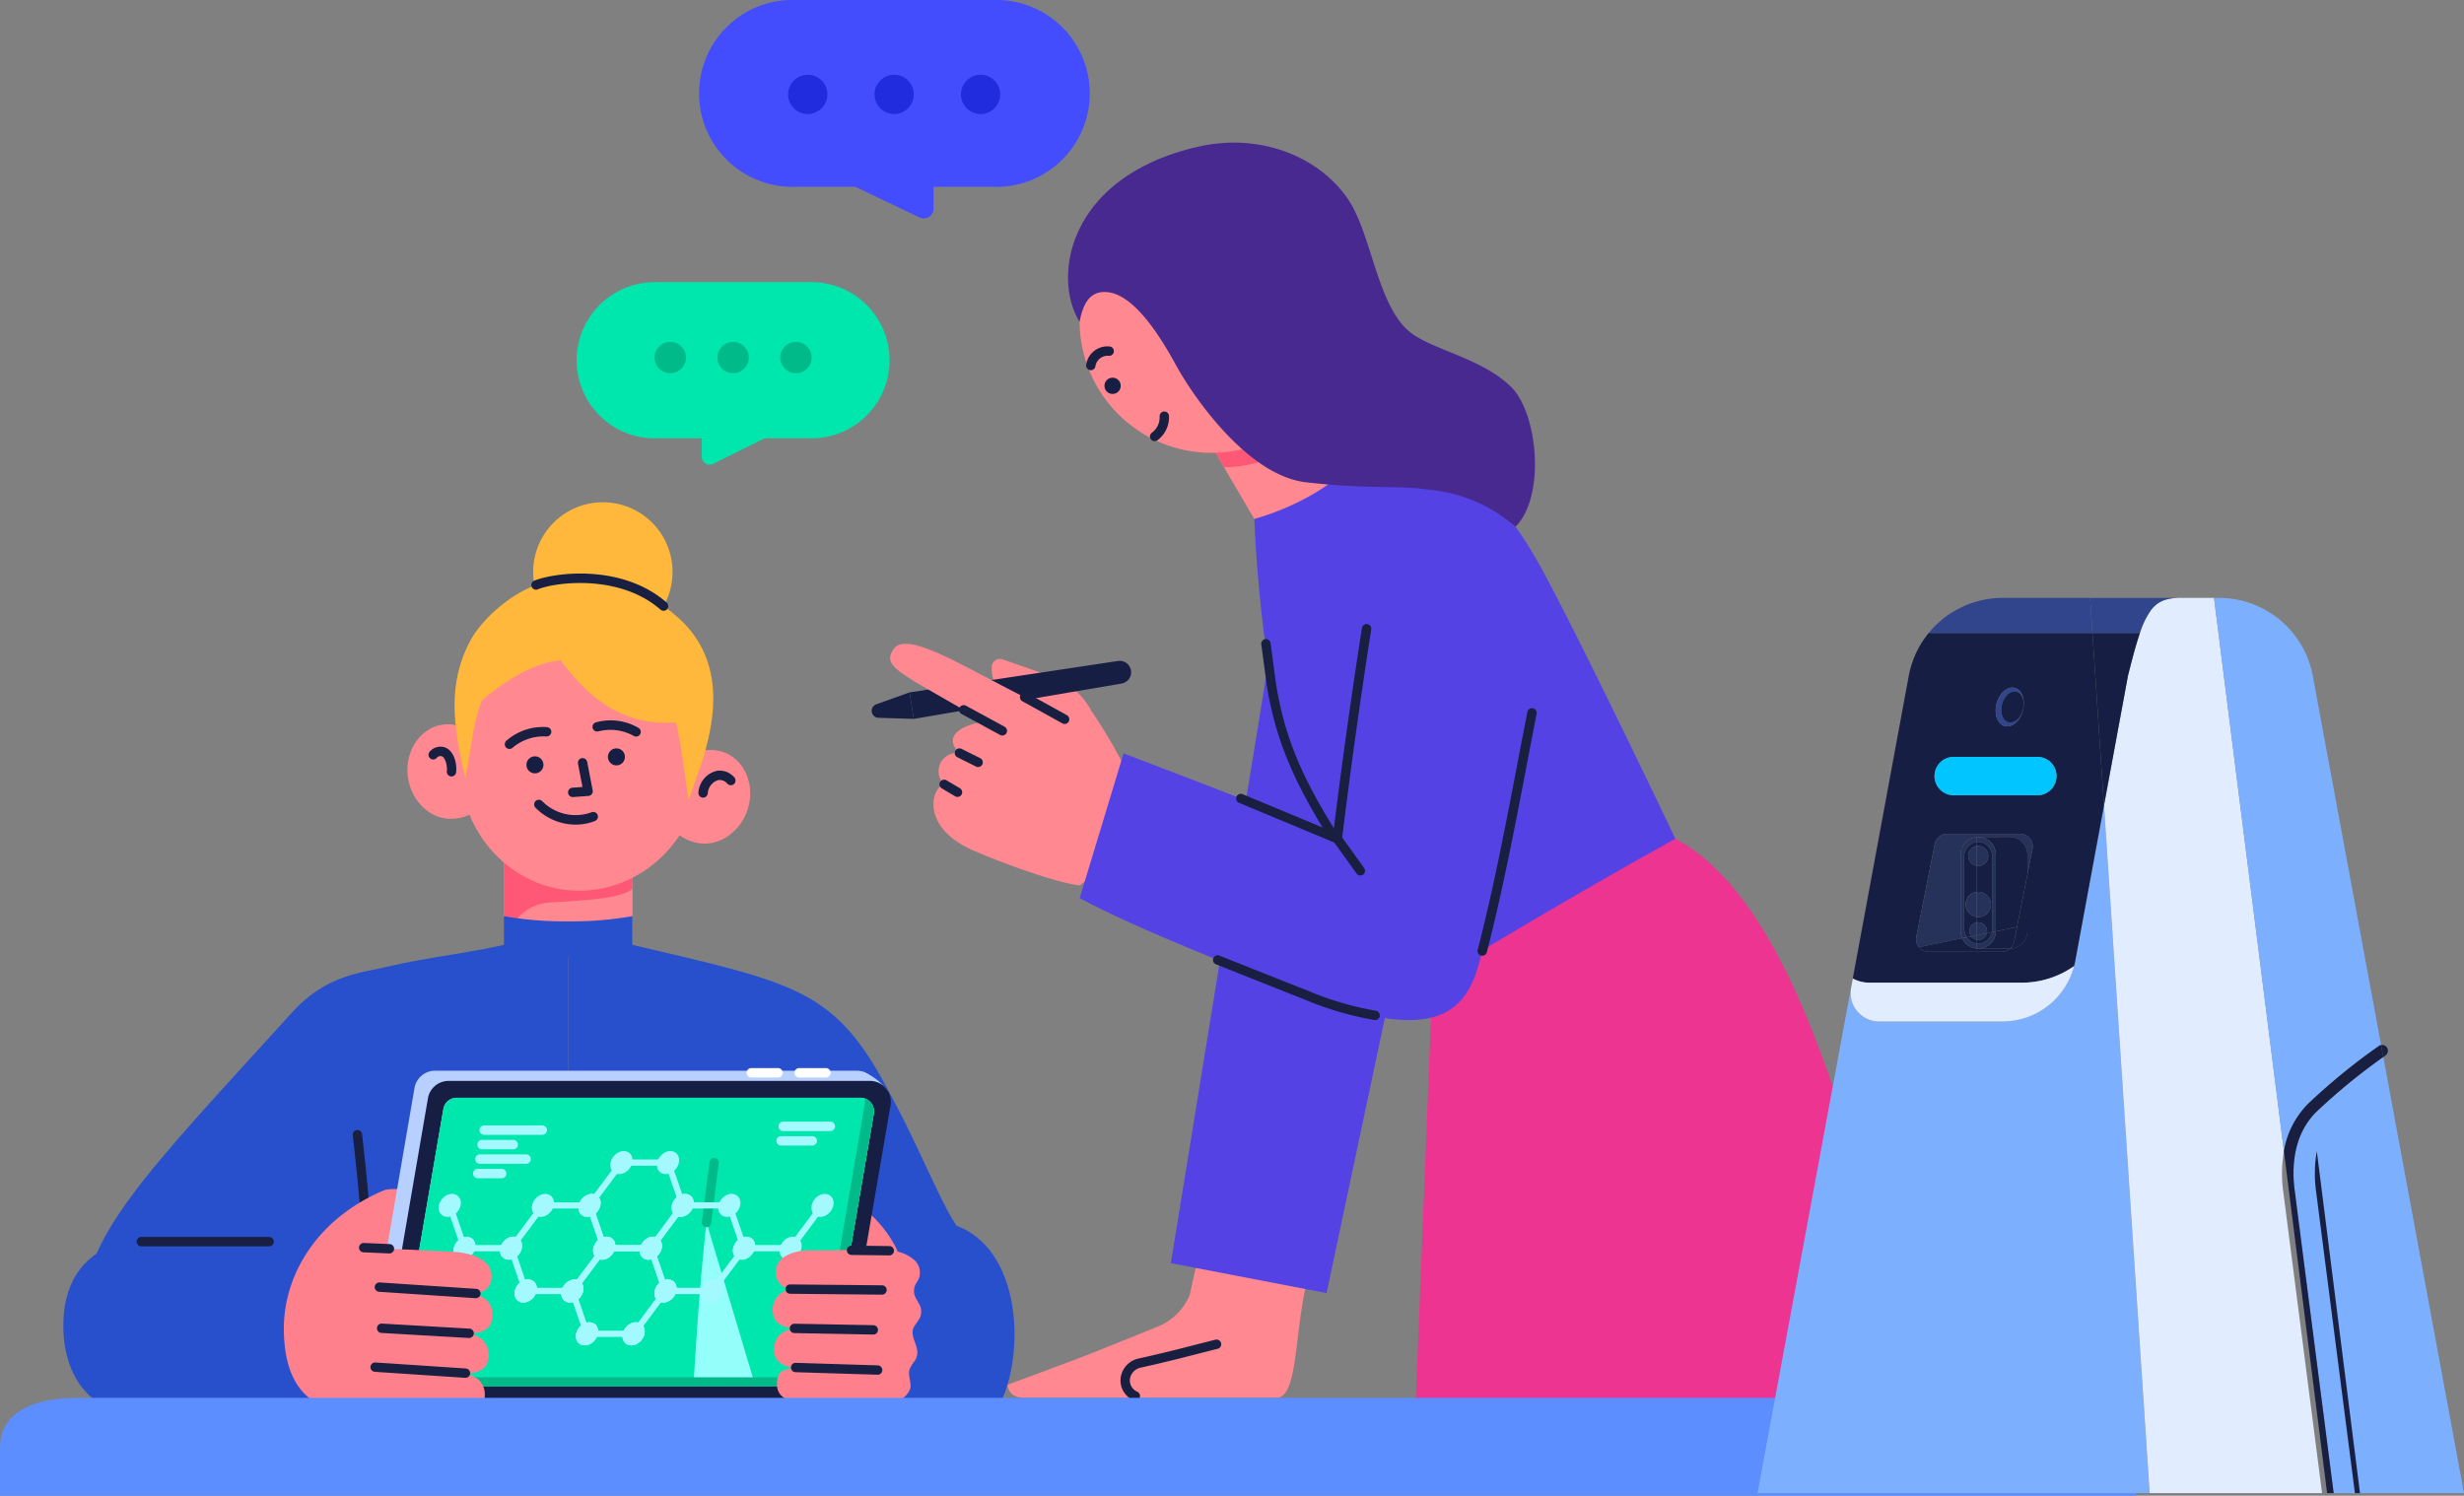 <svg xmlns="http://www.w3.org/2000/svg" width="313.645" height="190.408" viewBox="0 0 313.645 190.408">
    <rect x="0" y="0" width="313.645" height="190.408" fill="#808080" stroke="none"/>
    <defs>
        <style>
            .cls-1{fill:#ff8891}.cls-2{fill:#ff5776}.cls-3{fill:#2950cc}.cls-4{fill:#181f41}.cls-5{fill:#ffb83b}.cls-6{fill:#161f43}.cls-7{fill:#ff808d}.cls-8{fill:#b8d0ff}.cls-9{fill:#fff}.cls-11{fill:#00e7ae}.cls-12{fill:#00ba89}.cls-13{fill:#a4f9ff}.cls-15{fill:#5442e5}.cls-19{fill:#222cdf}.cls-21{fill:#7dafff}.cls-22{fill:#e1ecff}.cls-23{fill:#31458c}.cls-25{fill:#27325b}
        </style>
    </defs>
    <g id="img" transform="translate(-9345.128 1419.522)">
        <g id="그룹_4671" transform="translate(9409.266 -1311.03)">
            <g id="그룹_4670">
                <path id="패스_252801" d="M9519.352-1162.194s2.358 1.5 8.188 1.5 8.187-1.5 8.187-1.5v-11.839h-16.374z" class="cls-1" transform="translate(-9519.352 1174.033)"/>
                <path id="패스_252802" d="M9535.726-1174.033v4.631c-1.646 1.654-9.865 1.564-11.341 1.865-4.2.856-5.033 5.344-5.033 5.344v-11.839z" class="cls-2" transform="translate(-9519.352 1174.033)"/>
                <path id="패스_252803" d="M9527.539-1152.891a45.126 45.126 0 0 0 8.187-.665v3.7s-2.356 1.5-8.187 1.5-8.187-1.5-8.187-1.5v-3.7a45.121 45.121 0 0 0 8.187.665z" class="cls-3" transform="translate(-9519.352 1161.693)"/>
            </g>
        </g>
        <path id="패스_252804" d="M9539.956-1144.172c3.344-.4 3.91-.934 6.782-1.025 22.689 5.378 27.216 5.655 34.6 20.073 3.3 6.059 5.926 12.872 8.054 16.023 9.737 3.628 8.616 21.072 3.664 25.16-5.793 4.781-21.245 2.4-21.245 2.4l-11.622-34.209h-20.232z" class="cls-3" transform="translate(-122.502 -154.374)"/>
        <path id="패스_252805" d="M9446.137-1144.172c-3.344-.4-3.91-.934-6.783-1.025-5.427 1.37-10.851 1.837-16.065 3.074-3.622.859-7.942 1.067-12.27 5.83-18.991 20.9-26.745 28.529-26.745 39.126 0 7.866 20.423 0 20.423 0l21.208-18.582h20.232z" class="cls-3" transform="translate(-28.683 -154.374)"/>
        <path id="패스_252806" d="M9472.446-1083.543c1.271 11.176 2.23 29.175 3.393 39.157h46.867c1.161-9.982 2.121-27.982 3.393-39.157" class="cls-3" transform="translate(-81.818 -191.529)"/>
        <path id="패스_252807" d="M9602.376-1064.39h-.052a.6.6 0 0 1-.543-.645l1.664-19.461a.593.593 0 0 1 .644-.543.6.6 0 0 1 .544.644l-1.664 19.461a.6.6 0 0 1-.593.544z" class="cls-4" transform="translate(-159.758 -190.625)"/>
        <path id="패스_252808" d="M9473.21-1064.272a.6.6 0 0 1-.594-.546c-.1-1.241-.181-2.443-.27-3.835-.219-3.462-.491-7.769-1.4-15.726a.6.6 0 0 1 .524-.66.6.6 0 0 1 .661.525c.908 7.987 1.182 12.311 1.4 15.786.087 1.386.163 2.583.268 3.81a.6.6 0 0 1-.545.644z" class="cls-4" transform="translate(-80.914 -190.624)"/>
        <g id="그룹_4675" transform="translate(9396.99 -1355.583)">
            <g id="그룹_4672" transform="translate(16.006)">
                <circle id="타원_509864" cx="8.871" cy="8.871" r="8.871" class="cls-5"/>
            </g>
            <path id="패스_252809" d="M9569.746-1199.819a5.7 5.7 0 0 0 4.921 4.913c2.822.341 5.328-1.819 6.107-4.468 1.176-3.987-1.522-8.143-5.89-7.306a6.548 6.548 0 0 0-5.138 6.861z" class="cls-1" transform="translate(-9537.42 1238.325)"/>
            <path id="패스_252810" d="M9499.392-1206.871a5.7 5.7 0 0 1-5.779 3.868c-2.835-.213-4.874-2.817-5.127-5.567-.38-4.139 3.072-7.694 7.2-6.026a6.548 6.548 0 0 1 3.706 7.725z" class="cls-1" transform="translate(-9488.457 1243.284)"/>
            <ellipse id="타원_509865" cx="16.381" cy="15.43" class="cls-1" rx="16.381" ry="15.43" transform="rotate(-84.413 28.95 21.125)"/>
            <g id="그룹_4674" transform="translate(12.391 27.794)">
                <path id="패스_252811" d="M9520.232-1211.337a.6.6 0 0 0 .411-.164 6.1 6.1 0 0 1 4.312-1.425.605.605 0 0 0 .608-.584.6.6 0 0 0-.585-.608 7.054 7.054 0 0 0-5.154 1.752.6.6 0 0 0-.022.843.591.591 0 0 0 .43.186z" class="cls-4" transform="translate(-9519.638 1214.949)"/>
                <path id="패스_252812" d="M9553.3-1214.172a.594.594 0 0 0 .5-.277.6.6 0 0 0-.186-.823 7.065 7.065 0 0 0-5.4-.72.6.6 0 0 0-.455.709.6.6 0 0 0 .71.455 6.1 6.1 0 0 1 4.506.563.591.591 0 0 0 .325.093z" class="cls-4" transform="translate(-9536.579 1216.208)"/>
                <g id="그룹_4673" transform="translate(2.755 3.535)">
                    <circle id="타원_509866" cx="1.085" cy="1.085" r="1.085" class="cls-6" transform="translate(10.371)"/>
                    <path id="패스_252813" d="M9534.313-1187.687a6.805 6.805 0 0 0 2.475-.463.6.6 0 0 0 .339-.772.6.6 0 0 0-.771-.339 5.956 5.956 0 0 1-6.293-1.421.6.6 0 0 0-.844 0 .6.6 0 0 0 0 .843 7.2 7.2 0 0 0 5.094 2.152z" class="cls-4" transform="translate(-9528.061 1197.397)"/>
                    <path id="패스_252814" d="M9540.492-1199.234h.045l1.957-.142a.594.594 0 0 0 .43-.233.586.586 0 0 0 .113-.476l-.7-3.628a.6.6 0 0 0-.7-.472.6.6 0 0 0-.471.7l.576 2.968-1.289.093a.6.6 0 0 0-.551.638.6.6 0 0 0 .59.552z" class="cls-4" transform="translate(-9534.602 1205.434)"/>
                    <circle id="타원_509867" cx="1.085" cy="1.085" r="1.085" class="cls-6" transform="translate(0 1.014)"/>
                </g>
            </g>
            <path id="패스_252815" d="M9582.268-1196.741h-.059a.6.6 0 0 1-.536-.651 3.053 3.053 0 0 1 2.356-2.77 2.485 2.485 0 0 1 2.23.861.6.6 0 0 1-.079.839.6.6 0 0 1-.84-.08 1.285 1.285 0 0 0-1.14-.44 1.89 1.89 0 0 0-1.341 1.707.6.6 0 0 1-.591.534z" class="cls-4" transform="translate(-9544.63 1234.348)"/>
            <path id="패스_252816" d="M9498.133-1204.073h-.059a.6.6 0 0 1-.533-.651c.078-.821-.219-1.732-.627-1.911a.609.609 0 0 0-.672.212.593.593 0 0 1-.84.035.593.593 0 0 1-.035-.842 1.775 1.775 0 0 1 2.027-.5c1.029.453 1.449 1.912 1.332 3.119a.6.6 0 0 1-.593.538z" class="cls-4" transform="translate(-9492.524 1238.976)"/>
            <path id="패스_252817" d="M9532.081-1256.391c-4.826-4.327-8.419-4.029-10.423-3.213-5.654-4.76-13.866 2.015-16.019 5.956-3.039 5.561-2.269 10.995-.7 17.633.828-4.233.832-6.355 2.06-9.867 2.605-2.236 6.472-4.88 10.163-5.14l-.048.069c2.946 3.969 7.323 8.427 14.627 7.837.835 3.864.905 5.22 1.6 9.879 0 0 1.77-4.806 2.154-6.326.805-3.153 2.929-11.137-3.414-16.828z" class="cls-5" transform="translate(-9497.561 1271.138)"/>
            <path id="패스_252818" d="M9544.983-1258.572a.591.591 0 0 1-.391-.147c-5.276-4.592-13.417-3.482-15.628-2.582a.6.6 0 0 1-.777-.327.6.6 0 0 1 .328-.777c2.485-1.011 11.1-2.228 16.859 2.788a.6.6 0 0 1 .059.841.6.6 0 0 1-.45.204z" class="cls-4" transform="translate(-9512.374 1272.387)"/>
        </g>
        <g id="그룹_4676" transform="translate(9353.188 -1262.051)">
            <path id="패스_252819" d="M9384.974-1028.127s26.688.129 29.127.129c6.511 0 8.283-4.093 8.283-11s-3.407-9.968-8.54-10.086c-4.817-.111-27.03-.19-27.03-.19-2.959.2-8.238 2.461-8.567 9.914s3.912 11.222 6.727 11.233z" class="cls-3" transform="translate(-9378.228 1049.871)"/>
            <path id="패스_252820" d="M9418.585-1049.583h-16.254a.6.6 0 0 1-.6-.6.6.6 0 0 1 .6-.6h16.254a.6.6 0 0 1 .6.6.6.6 0 0 1-.6.6z" class="cls-4" transform="translate(-9392.394 1050.775)"/>
        </g>
        <g id="그룹_4688" transform="translate(9381.253 -1283.544)">
            <path id="패스_252821" d="M9460.285-1038.72a20.3 20.3 0 0 1-3.525.877c-2.629-.3-7.742-1.3-7.9-10.2-.127-6.957 4.088-14.3 12.824-17.967 5.514-1.171 7.822 5.576 4.7 8.227 6.946 2.883-6.099 19.063-6.099 19.063z" class="cls-7" transform="translate(-9448.853 1081.529)"/>
            <path id="패스_252822" d="M9625.6-1057.05c-.792-2.019-4.161-7.126-9-7.46-3.445-.237-4.242 9.562-4.242 9.562s12.242 1.49 13.242-2.102z" class="cls-7" transform="translate(-9547.386 1080.548)"/>
            <g id="그룹_4681" transform="translate(10.41)">
                <path id="패스_252823" d="M9531.352-1062.757h-53.637a2.663 2.663 0 0 1-2.625-3.114l6.188-35.969a2.664 2.664 0 0 1 2.625-2.211h53.637a2.662 2.662 0 0 1 2.623 3.114l-6.186 35.969a2.664 2.664 0 0 1-2.625 2.211z" class="cls-8" transform="translate(-9475.051 1104.375)"/>
                <path id="패스_252824" d="M9601.1-1103.672h-3.4a.6.6 0 0 1-.6-.6.6.6 0 0 1 .6-.6h3.4a.6.6 0 0 1 .6.6.6.6 0 0 1-.6.6z" class="cls-9" transform="translate(-9548.602 1104.864)"/>
                <path id="패스_252825" d="M9616.441-1103.672h-3.4a.6.6 0 0 1-.6-.6.6.6 0 0 1 .6-.6h3.4a.6.6 0 0 1 .6.6.6.6 0 0 1-.6.6z" class="cls-9" transform="translate(-9557.847 1104.864)"/>
                <path id="패스_252826" d="M9629.708-1103.54a2.379 2.379 0 0 1 1.538-.169 7.7 7.7 0 0 1 3.021 2.4l-3.129.886-2.189-2.864" class="cls-8" transform="translate(-9567.795 1104.21)"/>
                <path id="패스_252827" d="M9535.661-1059.485h-53.639a2.663 2.663 0 0 1-2.624-3.114l6.187-35.969a2.664 2.664 0 0 1 2.625-2.211h53.637a2.662 2.662 0 0 1 2.624 3.114l-6.186 35.969a2.664 2.664 0 0 1-2.624 2.211z" class="cls-6" transform="translate(-9477.647 1102.403)"/>
                <path id="패스_252828" fill="#94fffa" d="M9538.623-1058.6h-51.381a1.732 1.732 0 0 1-1.706-2.024l5.719-33.312a1.73 1.73 0 0 1 1.705-1.437h51.382a1.731 1.731 0 0 1 1.706 2.024l-5.719 33.312a1.731 1.731 0 0 1-1.706 1.437z" transform="translate(-9481.354 1099.144)"/>
                <g id="그룹_4677" transform="translate(4.156 3.772)">
                    <path id="패스_252829" d="M9544.342-1095.372h-51.382a1.73 1.73 0 0 0-1.705 1.437l-5.719 33.312a1.732 1.732 0 0 0 1.706 2.024h35.843c.346-5.773.84-13.616 1.668-20.9l6.247 20.9h7.623a1.731 1.731 0 0 0 1.706-1.437l5.719-33.312a1.731 1.731 0 0 0-1.706-2.024z" class="cls-11" transform="translate(-9485.511 1095.372)"/>
                </g>
                <path id="패스_252830" d="M9583.363-1067.289a.614.614 0 0 1-.076 0 .6.6 0 0 1-.516-.666l.968-7.624a.6.6 0 0 1 .665-.517.6.6 0 0 1 .518.667l-.968 7.625a.6.6 0 0 1-.591.515z" class="cls-12" transform="translate(-9539.964 1087.534)"/>
                <path id="패스_252831" d="M9519.539-1085.311h-7.4a.6.6 0 0 1-.6-.6.6.6 0 0 1 .6-.6h7.4a.6.6 0 0 1 .6.6.6.6 0 0 1-.6.6z" class="cls-13" transform="translate(-9497.044 1093.799)"/>
                <path id="패스_252832" d="M9515.429-1080.671h-3.971a.6.6 0 0 1-.6-.6.6.6 0 0 1 .6-.6h3.971a.6.6 0 0 1 .6.6.6.6 0 0 1-.6.6z" class="cls-13" transform="translate(-9496.632 1091.003)"/>
                <path id="패스_252833" d="M9516.655-1076.03h-5.884a.6.6 0 0 1-.6-.6.6.6 0 0 1 .6-.6h5.884a.6.6 0 0 1 .6.6.6.6 0 0 1-.6.6z" class="cls-13" transform="translate(-9496.218 1088.206)"/>
                <path id="패스_252834" d="M9513.131-1071.39h-3.046a.6.6 0 0 1-.6-.6.6.6 0 0 1 .6-.6h3.046a.6.6 0 0 1 .6.6.6.6 0 0 1-.6.6z" class="cls-13" transform="translate(-9495.805 1085.41)"/>
                <path id="패스_252835" d="M9613.927-1086.51h-6a.6.6 0 0 1-.6-.6.6.6 0 0 1 .6-.6h6a.6.6 0 0 1 .6.6.6.6 0 0 1-.6.6z" class="cls-13" transform="translate(-9554.769 1094.522)"/>
                <path id="패스_252836" d="M9611.214-1081.87h-3.971a.6.6 0 0 1-.6-.6.6.6 0 0 1 .6-.6h3.971a.6.6 0 0 1 .6.6.6.6 0 0 1-.6.6z" class="cls-13" transform="translate(-9554.355 1091.725)"/>
                <g id="그룹_4680" transform="translate(6.521 9.986)">
                    <g id="그룹_4678" transform="translate(1.603 1.641)">
                        <path id="패스_252837" d="M9512.044-1047.386h-5.932a.4.4 0 0 1-.4-.4.4.4 0 0 1 .4-.4h5.932a.4.4 0 0 1 .4.4.4.4 0 0 1-.4.4z" class="cls-13" transform="translate(-9501.653 1059.079)"/>
                        <path id="패스_252838" d="M9503.275-1055.65a.4.4 0 0 1-.377-.268l-1.87-5.449a.4.4 0 0 1 .247-.5.4.4 0 0 1 .507.247l1.869 5.449a.4.4 0 0 1-.246.505.4.4 0 0 1-.13.016z" class="cls-13" transform="translate(-9498.816 1067.343)"/>
                        <path id="패스_252839" d="M9495.894-1041.937a.394.394 0 0 1-.237-.079.4.4 0 0 1-.081-.556l4.061-5.449a.4.4 0 0 1 .556-.081.4.4 0 0 1 .082.556l-4.062 5.449a.4.4 0 0 1-.319.16z" class="cls-13" transform="translate(-9495.496 1059.079)"/>
                        <path id="패스_252840" d="M9528.842-1050.2h-5.932a.4.4 0 0 1-.377-.268l-1.869-5.449a.392.392 0 0 1 .059-.366l4.059-5.449a.4.4 0 0 1 .32-.16h5.93a.394.394 0 0 1 .375.268l1.871 5.449a.4.4 0 0 1-.057.366l-4.061 5.449a.4.4 0 0 1-.318.16zm-5.648-.795h5.449l3.816-5.121-1.711-4.982h-5.448l-3.816 5.12z" class="cls-13" transform="translate(-9510.65 1067.342)"/>
                        <path id="패스_252841" d="M9553.986-1063.913h-5.93a.4.4 0 0 1-.377-.268l-1.871-5.449a.4.4 0 0 1 .057-.366l4.063-5.449a.4.4 0 0 1 .318-.16h5.932a.4.4 0 0 1 .377.269l1.869 5.449a.4.4 0 0 1-.057.366l-4.062 5.449a.393.393 0 0 1-.319.159zm-5.648-.795h5.449l3.816-5.121-1.711-4.982h-5.447l-3.816 5.121z" class="cls-13" transform="translate(-9525.802 1075.606)"/>
                        <path id="패스_252842" d="M9548.476-1036.489h-5.933a.4.4 0 0 1-.377-.268l-1.87-5.449a.4.4 0 0 1 .058-.367l4.062-5.449a.4.4 0 0 1 .319-.16h5.932a.4.4 0 0 1 .375.268l1.87 5.449a.4.4 0 0 1-.057.367l-4.062 5.449a.4.4 0 0 1-.317.16zm-5.648-.795h5.448l3.816-5.121-1.71-4.982h-5.448l-3.817 5.12z" class="cls-13" transform="translate(-9522.48 1059.079)"/>
                        <path id="패스_252843" d="M9573.622-1050.2h-5.932a.4.4 0 0 1-.377-.268l-1.871-5.449a.4.4 0 0 1 .058-.367l4.062-5.449a.4.4 0 0 1 .319-.16h5.931a.4.4 0 0 1 .377.268l1.869 5.449a.4.4 0 0 1-.057.366l-4.062 5.449a.4.4 0 0 1-.317.161zm-5.648-.795h5.448l3.816-5.121-1.711-4.982h-5.447l-3.816 5.12z" class="cls-13" transform="translate(-9537.635 1067.342)"/>
                        <path id="패스_252844" d="M9601.6-1047.386h-5.932a.4.4 0 0 1-.4-.4.4.4 0 0 1 .4-.4h5.932a.4.4 0 0 1 .4.4.4.4 0 0 1-.4.4z" class="cls-13" transform="translate(-9555.626 1059.079)"/>
                        <path id="패스_252845" d="M9610.6-1055.649a.4.4 0 0 1-.237-.079.4.4 0 0 1-.08-.556l4.061-5.448a.4.4 0 0 1 .557-.081.4.4 0 0 1 .082.556l-4.062 5.449a.4.4 0 0 1-.321.159z" class="cls-13" transform="translate(-9564.621 1067.342)"/>
                        <path id="패스_252846" d="M9612.47-1041.938a.4.4 0 0 1-.376-.268l-1.87-5.449a.4.4 0 0 1 .247-.505.4.4 0 0 1 .5.247l1.871 5.449a.4.4 0 0 1-.248.505.391.391 0 0 1-.124.021z" class="cls-13" transform="translate(-9564.621 1059.079)"/>
                    </g>
                    <g id="그룹_4679">
                        <ellipse id="타원_509868" cx="1.587" cy="1.28" class="cls-13" rx="1.587" ry="1.28" transform="rotate(-49.998 16.322 2.31)"/>
                        <ellipse id="타원_509869" cx="1.587" cy="1.28" class="cls-13" rx="1.587" ry="1.28" transform="rotate(-49.998 20.135 9.389)"/>
                        <ellipse id="타원_509870" cx="1.587" cy="1.28" class="cls-13" rx="1.587" ry="1.28" transform="rotate(-49.998 9.545 1.59)"/>
                        <ellipse id="타원_509871" cx="1.587" cy="1.28" class="cls-13" rx="1.587" ry="1.28" transform="rotate(-49.998 19.288 -4.05)"/>
                        <ellipse id="타원_509872" cx="1.587" cy="1.28" class="cls-13" rx="1.587" ry="1.28" transform="rotate(-49.998 26.066 -3.332)"/>
                        <ellipse id="타원_509873" cx="1.587" cy="1.28" class="cls-13" rx="1.587" ry="1.28" transform="rotate(-49.998 34.117 -35.851)"/>
                        <ellipse id="타원_509874" cx="1.587" cy="1.28" class="cls-13" rx="1.587" ry="1.28" transform="rotate(-49.998 37.082 -42.213)"/>
                        <ellipse id="타원_509875" cx="1.587" cy="1.28" class="cls-13" rx="1.587" ry="1.28" transform="rotate(-49.998 43.86 -41.493)"/>
                        <ellipse id="타원_509876" cx="1.587" cy="1.28" class="cls-13" rx="1.587" ry="1.28" transform="rotate(-49.998 37.929 -28.773)"/>
                        <ellipse id="타원_509877" cx="1.587" cy="1.28" class="cls-13" rx="1.587" ry="1.28" transform="rotate(-49.998 15.476 -11.13)"/>
                        <ellipse id="타원_509878" cx="1.587" cy="1.28" class="cls-13" rx="1.587" ry="1.28" transform="rotate(-49.998 18.442 -17.49)"/>
                        <ellipse id="타원_509879" cx="1.587" cy="1.28" class="cls-13" rx="1.587" ry="1.28" transform="rotate(-49.998 25.22 -16.77)"/>
                        <ellipse id="타원_509880" cx="1.587" cy="1.28" class="cls-13" rx="1.587" ry="1.28" transform="rotate(-49.998 19.288 -4.05)"/>
                        <ellipse id="타원_509881" cx="1.587" cy="1.28" class="cls-13" rx="1.587" ry="1.28" transform="rotate(-49.998 26.066 -3.332)"/>
                        <ellipse id="타원_509882" cx="1.587" cy="1.28" class="cls-13" rx="1.587" ry="1.28" transform="rotate(-49.998 29.032 -9.692)"/>
                        <ellipse id="타원_509883" cx="1.587" cy="1.28" class="cls-13" rx="1.587" ry="1.28" transform="rotate(-49.998 14.63 -24.57)"/>
                        <ellipse id="타원_509884" cx="1.587" cy="1.28" class="cls-13" rx="1.587" ry="1.28" transform="rotate(-49.998 17.595 -30.929)"/>
                        <ellipse id="타원_509885" cx="1.587" cy="1.28" class="cls-13" rx="1.587" ry="1.28" transform="rotate(-49.998 24.374 -30.21)"/>
                        <ellipse id="타원_509886" cx="1.587" cy="1.28" class="cls-13" rx="1.587" ry="1.28" transform="rotate(-49.998 18.442 -17.49)"/>
                        <ellipse id="타원_509887" cx="1.587" cy="1.28" class="cls-13" rx="1.587" ry="1.28" transform="rotate(-49.998 25.22 -16.77)"/>
                        <ellipse id="타원_509888" cx="1.587" cy="1.28" class="cls-13" rx="1.587" ry="1.28" transform="rotate(-49.998 28.186 -23.13)"/>
                        <ellipse id="타원_509889" cx="1.587" cy="1.28" class="cls-13" rx="1.587" ry="1.28" transform="rotate(-49.998 35.81 -8.973)"/>
                        <ellipse id="타원_509890" cx="1.587" cy="1.28" class="cls-13" rx="1.587" ry="1.28" transform="rotate(-49.998 38.776 -15.334)"/>
                        <ellipse id="타원_509891" cx="1.587" cy="1.28" class="cls-13" rx="1.587" ry="1.28" transform="rotate(-49.998 26.066 -3.332)"/>
                        <ellipse id="타원_509892" cx="1.587" cy="1.28" class="cls-13" rx="1.587" ry="1.28" transform="rotate(-49.998 29.032 -9.692)"/>
                        <ellipse id="타원_509893" cx="1.587" cy="1.28" class="cls-13" rx="1.587" ry="1.28" transform="rotate(-49.998 35.81 -8.973)"/>
                        <ellipse id="타원_509894" cx="1.587" cy="1.28" class="cls-13" rx="1.587" ry="1.28" transform="rotate(-49.998 25.22 -16.77)"/>
                        <ellipse id="타원_509895" cx="1.587" cy="1.28" class="cls-13" rx="1.587" ry="1.28" transform="rotate(-49.998 28.186 -23.13)"/>
                        <ellipse id="타원_509896" cx="1.587" cy="1.28" class="cls-13" rx="1.587" ry="1.28" transform="rotate(-49.998 34.963 -22.413)"/>
                        <ellipse id="타원_509897" cx="1.587" cy="1.28" class="cls-13" rx="1.587" ry="1.28" transform="rotate(-49.998 29.032 -9.692)"/>
                        <ellipse id="타원_509898" cx="1.587" cy="1.28" class="cls-13" rx="1.587" ry="1.28" transform="rotate(-49.998 35.81 -8.973)"/>
                        <ellipse id="타원_509899" cx="1.587" cy="1.28" class="cls-13" rx="1.587" ry="1.28" transform="rotate(-49.998 38.776 -15.334)"/>
                        <ellipse id="타원_509900" cx="1.587" cy="1.28" class="cls-13" rx="1.587" ry="1.28" transform="rotate(-49.998 34.963 -22.413)"/>
                        <ellipse id="타원_509901" cx="1.587" cy="1.28" class="cls-13" rx="1.587" ry="1.28" transform="rotate(-49.998 37.929 -28.773)"/>
                        <ellipse id="타원_509902" cx="1.587" cy="1.28" class="cls-13" rx="1.587" ry="1.28" transform="rotate(-49.998 38.776 -15.334)"/>
                        <ellipse id="타원_509903" cx="1.587" cy="1.28" class="cls-13" rx="1.587" ry="1.28" transform="rotate(-49.998 24.374 -30.21)"/>
                        <ellipse id="타원_509904" cx="1.587" cy="1.28" class="cls-13" rx="1.587" ry="1.28" transform="rotate(-49.998 27.34 -36.57)"/>
                        <ellipse id="타원_509905" cx="1.587" cy="1.28" class="cls-13" rx="1.587" ry="1.28" transform="rotate(-49.998 34.117 -35.851)"/>
                        <ellipse id="타원_509906" cx="1.587" cy="1.28" class="cls-13" rx="1.587" ry="1.28" transform="rotate(-49.998 28.186 -23.13)"/>
                        <ellipse id="타원_509907" cx="1.587" cy="1.28" class="cls-13" rx="1.587" ry="1.28" transform="rotate(-49.998 34.963 -22.413)"/>
                        <ellipse id="타원_509908" cx="1.587" cy="1.28" class="cls-13" rx="1.587" ry="1.28" transform="rotate(-49.998 37.929 -28.773)"/>
                        <ellipse id="타원_509909" cx="1.587" cy="1.28" class="cls-13" rx="1.587" ry="1.28" transform="rotate(-49.998 33.27 -49.291)"/>
                    </g>
                </g>
                <path id="패스_252847" d="M9544.951-1095.171a1.7 1.7 0 0 1 .038.756l-5.719 33.312a1.729 1.729 0 0 1-1.705 1.437h-51.38a1.728 1.728 0 0 1-.516-.08 1.732 1.732 0 0 0 1.668 1.268h51.382a1.73 1.73 0 0 0 1.705-1.437l5.719-33.312a1.729 1.729 0 0 0-1.192-1.944z" class="cls-12" transform="translate(-9481.451 1099.023)"/>
            </g>
            <g id="그룹_4683" transform="translate(62.252 22.589)">
                <g id="그룹_4682">
                    <path id="패스_252848" d="M9606.042-1029.6c.055-1.779.854-1.784 2.4-2.035-1.9-.115-2.721-.949-2.762-2.175-.061-1.775 1.043-2.578 2.593-2.829-1.9-.116-2.721-.95-2.762-2.176a2.572 2.572 0 0 1 2.372-2.789 2.12 2.12 0 0 1-1.981-2.079c-.078-2.286 2.511-2.949 4.766-2.9s6.479-.163 9.652.061a4.756 4.756 0 0 1 3.29 1.262 2.146 2.146 0 0 1 .414 2.442l-.258.42a1.867 1.867 0 0 0-.061 1.882l.471.845a1.871 1.871 0 0 1-.115 1.968l-.492.716c-.711 1.032.2 2.091.313 3.148a1.865 1.865 0 0 1-.3 1.319 5.254 5.254 0 0 0-.628.988c-.333.868.231 1.675.057 2.526a2.525 2.525 0 0 1-1.446 1.506 6.38 6.38 0 0 1-3.391.745 88.745 88.745 0 0 1-9.233-.455c-2.1-.19-2.941-1.102-2.899-2.39z" class="cls-7" transform="translate(-9605.514 1047.183)"/>
                    <path id="패스_252849" d="M9634.6-1046.766h-.009l-4.8-.059a.6.6 0 0 1-.59-.6.6.6 0 0 1 .6-.589h.007l4.807.059a.6.6 0 0 1 .588.6.6.6 0 0 1-.603.589z" class="cls-4" transform="translate(-9619.784 1048.017)"/>
                    <path id="패스_252850" d="M9621.854-1034.274h-.006l-11.691-.113a.6.6 0 0 1-.59-.6.583.583 0 0 1 .6-.59l11.692.112a.6.6 0 0 1 .59.6.6.6 0 0 1-.595.591z" class="cls-4" transform="translate(-9607.957 1040.521)"/>
                    <path id="패스_252851" d="M9621.563-1021.609h-.012l-10.048-.187a.6.6 0 0 1-.584-.607.606.606 0 0 1 .607-.585l10.047.188a.6.6 0 0 1 .585.607.6.6 0 0 1-.595.584z" class="cls-4" transform="translate(-9608.771 1032.934)"/>
                    <path id="패스_252852" d="M9622.351-1008.945h-.019l-10.445-.322a.6.6 0 0 1-.576-.614.593.593 0 0 1 .612-.577l10.445.322a.6.6 0 0 1 .577.614.6.6 0 0 1-.594.577z" class="cls-4" transform="translate(-9609.008 1025.384)"/>
                </g>
            </g>
            <g id="그룹_4687" transform="translate(6.099 22.254)">
                <g id="그룹_4686">
                    <g id="그룹_4685">
                        <g id="그룹_4684">
                            <path id="패스_252853" d="M9467.286-1009.46s10.127.58 12.442.724 4.174.993 3.952 3.322c-.122 1.313-1.1 2.089-3.273 1.977-10.148-.521-15.312-.224-16.205-4.381" class="cls-7" transform="translate(-9464.202 1025.117)"/>
                            <path id="패스_252854" d="M9471.984-1022.285s10.127.581 12.444.724 4.171.993 3.95 3.322c-.123 1.313-1.1 2.112-3.273 1.977s-13.905-.815-13.905-.815" class="cls-7" transform="translate(-9468.419 1032.846)"/>
                            <path id="패스_252855" d="M9473.441-1035.183l12.2.753c2.316.144 4.172.993 3.953 3.322-.125 1.312-1.1 2.112-3.274 1.977s-13.906-.815-13.906-.815" class="cls-7" transform="translate(-9469.149 1040.618)"/>
                            <path id="패스_252856" d="M9474.32-1047.362s9.246.4 11.561.542 4.932 1.039 4.711 3.369c-.123 1.312-1.1 2.112-3.273 1.977s-13.08-.936-13.08-.936" class="cls-7" transform="translate(-9470.25 1047.958)"/>
                            <path id="패스_252857" d="M9476.816-1047.526h-.027l-3.278-.143a.6.6 0 0 1-.57-.622.6.6 0 0 1 .622-.569l3.278.143a.6.6 0 0 1 .57.621.6.6 0 0 1-.595.57z" class="cls-4" transform="translate(-9469.467 1048.861)"/>
                        </g>
                    </g>
                    <path id="패스_252858" d="M9490.857-1034.21h-.04l-12.284-.817a.6.6 0 0 1-.557-.634.6.6 0 0 1 .635-.555l12.285.817a.6.6 0 0 1 .556.634.6.6 0 0 1-.595.555z" class="cls-4" transform="translate(-9472.502 1041.243)"/>
                    <path id="패스_252859" d="M9490.432-1021.2h-.034l-11.14-.643a.6.6 0 0 1-.561-.629.593.593 0 0 1 .629-.561l11.14.642a.6.6 0 0 1 .561.63.6.6 0 0 1-.595.561z" class="cls-4" transform="translate(-9472.937 1033.298)"/>
                    <path id="패스_252860" d="M9488.719-1008.623h-.041l-11.5-.765a.6.6 0 0 1-.555-.634.6.6 0 0 1 .635-.555l11.5.765a.6.6 0 0 1 .556.634.6.6 0 0 1-.595.555z" class="cls-4" transform="translate(-9471.689 1025.792)"/>
                </g>
            </g>
        </g>
        <path id="패스_252862" d="M9684.164-1218.314l-1.522-1.739-4.81-2.794s-.957-.116-1.833 1.437q-.015.023-.026.047a2.593 2.593 0 0 0 .807 3.365l2.706 1.922 7 1.9" class="cls-1" transform="translate(-204.28 -107.579)"/>
        <g id="그룹_4699" transform="translate(9456.088 -1401.365)">
            <path id="패스_252863" d="M9707.3-1037.983c-3.124.774-5.321 1.409-9.775 2.4a2.326 2.326 0 0 0-1.847 1.974 2.288 2.288 0 0 0-.013.234v.038a2.256 2.256 0 0 0 2.279 2.181h16.9c3.287 0 1.969-10.113 4.97-18.323l-14.186-2.724-1.755 7.959a7.4 7.4 0 0 1-4.031 4c-3.654 1.493-5.93 2.4-8.168 3.295-2.769 1.107-10.987 4.121-10.987 4.121s0 1.671 2.187 1.671h15.069" class="cls-1" transform="translate(-9663.397 1190.952)"/>
            <path id="패스_252864" d="M9718.765-1010.133a.6.6 0 0 0 .542-.347.6.6 0 0 0-.292-.791 1.574 1.574 0 0 1-.941-1.609 1.741 1.741 0 0 1 1.385-1.459c3.1-.689 5.135-1.212 7.1-1.718.871-.224 1.738-.447 2.69-.683a.6.6 0 0 0 .436-.722.6.6 0 0 0-.722-.435c-.957.237-1.826.461-2.7.686-1.955.5-3.978 1.024-7.061 1.708a2.9 2.9 0 0 0-2.31 2.494 2.759 2.759 0 0 0 1.626 2.819.59.59 0 0 0 .247.057z" class="cls-4" transform="translate(-9685.207 1170.286)"/>
            <path id="패스_252865" d="M9733.014-1162.241l19.819 3.814 16.015-75.579-23.01-7.261z" class="cls-15" transform="translate(-9694.933 1304.886)"/>
            <path id="패스_252866" d="M9809.943-1233.124l3.394-19.344s-11.154-23.433-16.607-33.609c-7.581-14.144-11.976-12.785-23.069-15.244l-8.783 2.716-5.134 5.437a178.636 178.636 0 0 0 2.2 21.28c1.864 10.962 6.334 17.586 20.48 37.469l14.372 7.9z" class="cls-15" transform="translate(-9711.041 1341.076)"/>
            <path id="패스_252867" d="M9783.764-1198.271a.594.594 0 0 0 .345-.11.6.6 0 0 0 .14-.831c-14.329-20.141-18.542-26.429-20.379-37.224l-.72-5.372a.6.6 0 0 0-.67-.512.6.6 0 0 0-.512.67l.724 5.393c1.877 11.04 6.441 17.854 20.585 37.736a.6.6 0 0 0 .487.25z" class="cls-4" transform="translate(-9712.378 1305.523)"/>
            <path id="패스_252868" fill="#ec3490" d="M9844.191-1178.38c12.672 6.79 21.353 29.38 29.891 68.885-27.42 5.432-63.14 7.808-63.14 7.808l2.337-58.645s14.538-8.952 30.912-18.048z" transform="translate(-9741.895 1266.988)"/>
            <g id="그룹_4694" transform="translate(26.458 5.87)">
                <g id="그룹_4691">
                    <g id="그룹_4689" transform="translate(16.3 23.738)">
                        <path id="패스_252869" d="M9750.727-1308.557a33.1 33.1 0 0 0 7.49-3.169 33.112 33.112 0 0 0 6.427-4.984l-5.945-10.147-13.916 8.153z" class="cls-1" transform="translate(-9744.782 1326.857)"/>
                    </g>
                    <path id="패스_252870" d="M9755.146-1317.434a16.727 16.727 0 0 0 5.777-5.627l-2.225-3.8-13.916 8.153 2.094 3.573a16.731 16.731 0 0 0 8.27-2.299z" class="cls-2" transform="translate(-9728.482 1350.595)"/>
                    <g id="그룹_4690">
                        <circle id="타원_509910" cx="16.812" cy="16.812" r="16.812" class="cls-1"/>
                    </g>
                </g>
                <g id="그룹_4693" transform="translate(.834 14.449)">
                    <circle id="타원_509911" cx="5.07" cy="5.07" r="5.07" class="cls-1" transform="translate(11.664)"/>
                    <path id="패스_252871" d="M9706.458-1333.033a.6.6 0 0 0 .595-.565 1.584 1.584 0 0 1 1.742-1.265.6.6 0 0 0 .6-.6.6.6 0 0 0-.6-.6 2.73 2.73 0 0 0-2.932 2.4.6.6 0 0 0 .564.626z" class="cls-4" transform="translate(-9705.862 1341.689)"/>
                    <g id="그룹_4692" transform="translate(2.335 9.603)">
                        <circle id="타원_509912" cx="1.036" cy="1.036" r="1.036" class="cls-6"/>
                    </g>
                </g>
            </g>
            <path id="패스_252872" fill="#48298f" d="M9716.608-1400.841c8.133-1.861 15.66 1.428 19.209 6.837 2.881 4.395 3.65 13.282 7.673 16.664 2.785 2.342 9.116 3.324 12.943 7.03 3.464 3.356 4.444 14 .6 17.842a19.325 19.325 0 0 0-10.881-4.7c-4.521-.646-7.2 0-15.749-.952-7.422-.822-14.375-10.853-16.616-14.967-4.441-8.156-7.389-9.256-9.079-9.263-2.087-.009-2.787 1.871-3.168 3.79-3.584-5.825-1.346-18.525 15.068-22.281z" transform="translate(-9675.081 1401.365)"/>
            <path id="패스_252873" d="M9726.912-1311.456a.587.587 0 0 0 .389-.146 3.616 3.616 0 0 0 1.434-3.081.591.591 0 0 0-.641-.548.594.594 0 0 0-.547.641 2.438 2.438 0 0 1-1.025 2.089.6.6 0 0 0-.061.841.6.6 0 0 0 .451.204z" class="cls-4" transform="translate(-9690.896 1349.46)"/>
            <path id="패스_252874" d="M9688.189-1229.545c-2.072-3.222-3-3.536-11.28-6.379a1.042 1.042 0 0 0-1.307.864 5.308 5.308 0 0 0 1.222 3.688l.518.689a3.972 3.972 0 0 0 .982.929l5.92 3.928" class="cls-1" transform="translate(-9660.318 1301.688)"/>
            <g id="그룹_4695" transform="translate(0 65.971)">
                <path id="패스_252875" d="M9649.315-1231.333l.532 3.372 26.442-4.493a1.455 1.455 0 0 0 1.21-1.665 1.455 1.455 0 0 0-1.665-1.21z" class="cls-6" transform="translate(-9644.494 1235.347)"/>
                <path id="패스_252876" d="M9637.192-1222.758a.888.888 0 0 1 .61-.986l4.2-1.5.532 3.372-4.457-.135a.887.887 0 0 1-.885-.751z" class="cls-6" transform="translate(-9637.182 1229.26)"/>
            </g>
            <g id="그룹_4697" transform="translate(2.353 63.794)">
                <g id="그룹_4696">
                    <path id="패스_252877" d="M9653.5-1214.589c2.48 1.121 10.349 4.149 13.72 4.528 3.3-2.162 6.11-8.306 6.945-12.56a66.235 66.235 0 0 0-6.466-11.1c-1.625-.091-4.314 1.106-7.489-.3-7.9-3.959-15.024-8.541-16.671-6.13-1.605 2.349.942 3.008 11.53 9.27-1.624.138-5.759 1.369-3.154 3.976a2.335 2.335 0 0 0-1.949 3.984c-1.589.387-3.056 5.35 3.534 8.332z" class="cls-1" transform="translate(-9643.104 1240.825)"/>
                </g>
                <path id="패스_252878" d="M9670.664-1217.294a.6.6 0 0 0 .524-.311.6.6 0 0 0-.238-.808l-4.921-2.679a.6.6 0 0 0-.808.239.6.6 0 0 0 .238.809l4.921 2.678a.589.589 0 0 0 .284.072z" class="cls-4" transform="translate(-9656.388 1228.977)"/>
                <path id="패스_252879" d="M9666.765-1204.931a.6.6 0 0 0 .533-.33.6.6 0 0 0-.268-.8l-2.377-1.184a.6.6 0 0 0-.8.268.6.6 0 0 0 .268.8l2.376 1.184a.6.6 0 0 0 .268.062z" class="cls-4" transform="translate(-9655.57 1220.626)"/>
                <path id="패스_252880" d="M9661.182-1195.084a.6.6 0 0 0 .514-.293.6.6 0 0 0-.21-.816l-1.7-1.006a.6.6 0 0 0-.817.21.6.6 0 0 0 .21.816l1.7 1.006a.585.585 0 0 0 .303.083z" class="cls-4" transform="translate(-9652.613 1214.585)"/>
                <path id="패스_252881" d="M9690.353-1221.207a.6.6 0 0 0 .522-.307.6.6 0 0 0-.234-.81l-5.092-2.815a.6.6 0 0 0-.811.233.6.6 0 0 0 .234.81l5.092 2.815a.592.592 0 0 0 .289.074z" class="cls-4" transform="translate(-9668.149 1231.417)"/>
            </g>
            <g id="그룹_4698" transform="translate(26.475 61.881)">
                <path id="패스_252882" d="M9739.613-1217.468c-7.523-3.788-21.5-8.938-30.223-12.3l-5.584 18.43c7.473 4.022 20.682 9.125 28.723 12.3 17.076 6.737 20.58 1.737 22.174-4.235 3.365-12.613 5.4-26.025 8.143-38.789l-22.52-3.576q-2.933 18.747-4.986 37.617" class="cls-15" transform="translate(-9703.807 1245.639)"/>
                <path id="패스_252883" d="M9767.148-1132.778a.6.6 0 0 0 .587-.5.6.6 0 0 0-.49-.685 39.587 39.587 0 0 1-8.766-2.59c-2.594-1.023-7.771-3.076-11.158-4.434a.6.6 0 0 0-.775.331.6.6 0 0 0 .33.775c3.391 1.359 8.57 3.413 11.165 4.437a40.689 40.689 0 0 0 9.01 2.658.6.6 0 0 0 .097.008z" class="cls-4" transform="translate(-9729.537 1182.598)"/>
            </g>
            <path id="패스_252884" d="M9766.8-1219.215a.6.6 0 0 0 .3-.081.593.593 0 0 0 .292-.443c1.087-8.883 2.341-17.87 3.724-26.713a.6.6 0 0 0-.5-.681.6.6 0 0 0-.682.5c-1.344 8.6-2.565 17.33-3.633 25.971l-11.558-4.819a.6.6 0 0 0-.78.321.6.6 0 0 0 .321.78l12.284 5.122a.59.59 0 0 0 .232.043z" class="cls-4" transform="translate(-9707.53 1308.424)"/>
            <path id="패스_252885" d="M9788.363-1174.589a.6.6 0 0 0 .348-.112.6.6 0 0 0 .136-.832l-2.935-4.085a.6.6 0 0 0-.831-.136.6.6 0 0 0-.137.832l2.935 4.085a.594.594 0 0 0 .484.248z" class="cls-4" transform="translate(-9726.16 1267.884)"/>
            <path id="패스_252886" d="M9831.869-1188.681a.6.6 0 0 0 .576-.447c1.992-7.707 3.54-15.791 5.038-23.608q.647-3.387 1.3-6.754a.6.6 0 0 0-.47-.7.6.6 0 0 0-.7.47q-.664 3.367-1.307 6.76c-1.493 7.8-3.038 15.864-5.021 23.534a.6.6 0 0 0 .429.726.584.584 0 0 0 .155.019z" class="cls-4" transform="translate(-9754.146 1292.191)"/>
            <g id="그룹_1328" transform="translate(-27.166 -15.178)">
                <path id="패스_2611" fill="#434dfe" d="M157.332 113h-24.888a11.9 11.9 0 1 0 0 23.777h7.466l8.155 3.9a1.292 1.292 0 0 0 .556.125 1.218 1.218 0 0 0 1.244-1.189v-2.832h7.466a11.9 11.9 0 1 0 0-23.777z" transform="translate(-114.829 -115.979)"/>
                <circle id="타원_509913" cx="2.5" cy="2.5" r="2.5" class="cls-19" transform="translate(27.524 6.538)"/>
                <circle id="타원_509914" cx="2.5" cy="2.5" r="2.5" class="cls-19" transform="translate(16.524 6.538)"/>
                <circle id="타원_509915" cx="2.5" cy="2.5" r="2.5" class="cls-19" transform="translate(38.524 6.538)"/>
            </g>
            <g id="그룹_1328-2" transform="translate(-40.237 20.481)">
                <path id="패스_2611-2" d="M129.981 113h19.963a9.937 9.937 0 1 1 0 19.874h-5.989l-6.541 3.256a1 1 0 0 1-1.444-.889v-2.367h-5.989a9.937 9.937 0 1 1 0-19.874z" class="cls-11" transform="translate(-117.368 -115.713)"/>
                <circle id="타원_509913-2" cx="2" cy="2" r="2" class="cls-12" transform="translate(20.595 4.879)"/>
                <circle id="타원_509916" cx="2" cy="2" r="2" class="cls-12" transform="translate(28.595 4.879)"/>
                <circle id="타원_509915-2" cx="2" cy="2" r="2" class="cls-12" transform="translate(12.595 4.879)"/>
            </g>
        </g>
        <path id="패스_252887" fill="#5c8eff" d="M9608.572-986.781v-6.208c0-3.452-2.762-6.25-2.314-6.25H9346.7c-7.262 0-10.023 2.8-10.023 6.25v6.208" transform="translate(8.451 -242.333)"/>
        <g id="그룹_4701" transform="translate(-5.298 -5.912)">
            <path id="패스_252888" d="M9978.376-1177.491l-3.656 19.782c-.04.218-.1.431-.149.642-.062.246-.139.487-.22.725-.006.015-.009.031-.016.047-.079.225-.168.445-.263.661-.011.026-.021.054-.034.08q-.138.308-.3.6c-.02.036-.037.072-.058.108-.1.186-.214.367-.328.545l-.086.129c-.111.167-.23.33-.354.49-.038.049-.075.1-.116.146-.118.149-.243.294-.369.436l-.148.158q-.187.2-.386.383l-.184.167c-.13.113-.258.225-.394.332-.073.059-.148.114-.224.171-.13.1-.26.192-.394.282-.088.058-.176.113-.265.168-.129.081-.258.16-.393.235-.1.056-.2.108-.307.161-.127.065-.255.131-.386.19-.114.052-.231.1-.35.146s-.249.1-.376.148-.264.085-.4.126-.236.077-.358.109c-.147.04-.3.069-.453.1-.109.023-.217.051-.327.07-.179.031-.362.052-.544.073-.087.01-.172.026-.26.033-.272.024-.547.037-.824.037h-15.706a3.619 3.619 0 0 1-3.265-2.051 3.63 3.63 0 0 1-.209-.534c-.031-.1-.057-.209-.078-.315a3.725 3.725 0 0 1-.076-.565 3.588 3.588 0 0 1 .06-.824l-11.9 64.329h49.905z" class="cls-21" transform="translate(-360.137 -133.562)"/>
            <path id="패스_252889" d="M10004.564-1240.422c-.167.021-.335.045-.5.072.165-.027.336-.05.5-.072z" class="cls-21" transform="translate(-400.692 -96.984)"/>
            <path id="패스_252890" d="M10001.364-1239.862c-.181.043-.361.09-.539.141.175-.051.359-.099.539-.141z" class="cls-21" transform="translate(-398.811 -97.31)"/>
            <path id="패스_252891" d="M9999.542-1239.238c-.086.028-.173.054-.258.083.086-.029.172-.055.258-.083z" class="cls-21" transform="translate(-397.915 -97.673)"/>
            <path id="패스_252892" d="M10002.6-1240.056c-.105.021-.21.039-.313.063.107-.024.213-.042.313-.063z" class="cls-21" transform="translate(-399.662 -97.197)"/>
            <path id="패스_252893" d="M10048.855-1240.632c-.109.005-.216.012-.321.021l-.1.008a5.691 5.691 0 0 0-.627.093c-.1.02-.19.042-.284.067l-.053.014c-.12.035-.234.074-.348.119l-.015.007a3.119 3.119 0 0 0-.31.143l-.041.022a3.455 3.455 0 0 0-.6.412l-.023.021a4.017 4.017 0 0 0-.545.581 10.308 10.308 0 0 0-1.431 2.941c-.479 1.386-.956 3.168-1.523 5.444l-3.056 16.539 5.813 87.524h21.945l-4.946-38.417a16.6 16.6 0 0 1 .095-5.115l-8.9-70.438h-4.367c-.126.006-.246.01-.363.014z" class="cls-22" transform="translate(-421.332 -96.857)"/>
            <path id="패스_252894" d="M10111.748-1169.964l-8.7-47.02 8.7 47.02z" class="cls-21" transform="translate(-458.227 -110.607)"/>
            <path id="패스_252895" d="M10085.007-1176.238a78.18 78.18 0 0 1 9.008-7.359.715.715 0 0 1 .285-.118l-8.7-47.019a12.183 12.183 0 0 0-1.242-3.516 12.327 12.327 0 0 0-.739-1.193c-.057-.08-.112-.159-.17-.237a12.158 12.158 0 0 0-9.8-4.961h-.619l8.894 70.438a11.187 11.187 0 0 1 3.083-6.035z" class="cls-21" transform="translate(-440.78 -96.857)"/>
            <path id="패스_252896" d="M10097.325-1084.166l4.971 38.607h16.591l-10.27-55.528a76.849 76.849 0 0 0-8.541 7c-3.126 3.104-3.065 7.548-2.751 9.921z" class="cls-21" transform="translate(-454.816 -177.969)"/>
            <path id="패스_252897" d="M9989.368-1233.583c-.112.1-.219.2-.326.295.107-.1.214-.2.326-.295z" class="cls-6" transform="translate(-391.962 -100.959)"/>
            <path id="패스_252898" d="M9988.165-1232.85c-.209.193-.414.391-.609.6.196-.21.401-.407.609-.6z" class="cls-6" transform="translate(-391.098 -101.385)"/>
            <path id="패스_252899" d="M9990.947-1236.333c-.048.029-.1.054-.145.083-.144.092-.288.188-.43.286-.221.153-.435.316-.645.483-.121.1-.243.2-.358.3s-.219.195-.325.294a12.191 12.191 0 0 1 1.903-1.446z" class="cls-6" transform="translate(-391.964 -99.361)"/>
            <path id="패스_252900" d="M9997.488-1238.739c-.038.016-.071.035-.108.051.232-.1.47-.2.711-.281-.203.069-.404.147-.603.23z" class="cls-6" transform="translate(-396.809 -97.829)"/>
            <path id="패스_252901" d="M9994.539-1237.352q.316-.18.647-.341c-.22.107-.436.221-.647.341z" class="cls-6" transform="translate(-395.157 -98.571)"/>
            <path id="패스_252902" d="M9965.331-1187.131h19.382a11.582 11.582 0 0 0 6.676-2.113c.055-.211.108-.424.149-.642l3.657-19.781-1.461-21.983H9972.9a12 12 0 0 1 1.125-1.2c-.208.193-.413.391-.607.6a12.21 12.21 0 0 0-1.56 2.073q-.268.449-.5.924c-.077.158-.15.318-.221.48-.115.267-.219.54-.314.817a12.188 12.188 0 0 0-.47 1.751l-4.648 25.138-2.48 13.406a4.443 4.443 0 0 0 2.106.53zm16.114-35.093c.183-1.364 1.119-2.47 2.091-2.47s1.609 1.1 1.43 2.461v.018c-.187 1.36-1.12 2.461-2.091 2.461s-1.612-1.106-1.43-2.47zm-5.372 6.349h10.641a2.447 2.447 0 0 1 2.447 2.446 2.447 2.447 0 0 1-2.447 2.446h-10.641a2.445 2.445 0 0 1-2.445-2.446 2.445 2.445 0 0 1 2.445-2.446zm-4.759 22.905l2.347-11.816a1.6 1.6 0 0 1 1.568-1.287h9.3a1.6 1.6 0 0 1 1.568 1.91l-.654 3.295v7.175a2.238 2.238 0 0 1-2.175 2.234 1.513 1.513 0 0 1-1.085.4h-9.3a1.593 1.593 0 0 1-1.238-.585 1.6 1.6 0 0 1-.331-1.325z" class="cls-6" transform="translate(-376.956 -101.386)"/>
            <path id="패스_252903" d="M9962.92-1143.551l2.479-13.406-2.7 14.594.22-1.188z" class="cls-6" transform="translate(-376.652 -145.496)"/>
            <path id="패스_252904" d="M9998.247-1238.974c-.205.073-.408.149-.608.232.2-.082.4-.158.6-.23z" class="cls-6" transform="translate(-396.959 -97.826)"/>
            <path id="패스_252905" d="M10042.121-1229.984h-6.039l1.46 21.983 3.059-16.539c.566-2.276 1.043-4.06 1.52-5.444z" class="cls-6" transform="translate(-419.303 -103.051)"/>
            <path id="패스_252906" d="M9966.692-1114.709a3.62 3.62 0 0 1-3.265-2.05 3.62 3.62 0 0 0 3.265 2.051h15.708c.279 0 .553-.013.824-.037-.271.024-.545.036-.824.036z" class="cls-22" transform="translate(-377.075 -168.861)"/>
            <path id="패스_252907" d="M9962.632-1124.561c.021.107.048.212.078.315a3.856 3.856 0 0 0 .209.534 3.623 3.623 0 0 0 3.265 2.05h15.706q.416 0 .825-.036c.088-.008.174-.023.261-.033.182-.021.363-.042.543-.073.11-.019.219-.047.328-.07.15-.032.3-.062.453-.1.12-.032.239-.072.357-.108s.266-.079.4-.126.25-.1.373-.148.235-.094.352-.146.257-.125.385-.19c.1-.053.206-.1.308-.16.133-.075.261-.155.392-.235.089-.056.177-.11.264-.168.135-.09.266-.185.394-.282.077-.056.152-.112.225-.171.134-.107.266-.218.393-.332.062-.055.124-.11.185-.167.133-.123.259-.252.385-.383.05-.052.1-.105.147-.159q.193-.212.373-.436l.114-.147c.124-.159.24-.322.354-.489l.084-.129q.174-.267.331-.545l.056-.108c.106-.2.208-.4.3-.6l.034-.08c.1-.217.184-.436.262-.661l.019-.046c.081-.238.154-.479.217-.725a11.578 11.578 0 0 1-6.675 2.113h-19.381a4.439 4.439 0 0 1-2.107-.531l-.22 1.189a3.758 3.758 0 0 0-.059.824 3.606 3.606 0 0 0 .07.559z" class="cls-22" transform="translate(-376.567 -161.908)"/>
            <path id="패스_252908" d="M9972.921-1124.944l-.22 1.188.22-1.189z" class="cls-22" transform="translate(-382.465 -164.103)"/>
            <path id="패스_252909" d="M10059.861-1240.55l-.088.007-.056.005q-.2.023-.384.058l-.067.014-.032.008a5.686 5.686 0 0 1 .627-.092z" class="cls-8" transform="translate(-432.759 -96.91)"/>
            <path id="패스_252911" d="M10061.3-1240.619h-.051l-.108.006c-.055 0-.107.009-.162.013.103-.007.209-.014.321-.019z" class="cls-8" transform="translate(-433.772 -96.87)"/>
            <path id="패스_252912" d="M10003.955-1240.25l-.077.012.077-.012z" class="cls-23" transform="translate(-400.586 -97.084)"/>
            <path id="패스_252913" d="M10002.189-1239.906l-.072.018z" class="cls-23" transform="translate(-399.562 -97.284)"/>
            <path id="패스_252914" d="M9999.209-1239.039l-.051.018.053-.018z" class="cls-23" transform="translate(-397.842 -97.788)"/>
            <path id="패스_252915" d="M10000.763-1239.526l-.041.012.043-.012z" class="cls-23" transform="translate(-398.75 -97.506)"/>
            <path id="패스_252916" d="M10058.821-1240.325c-.09.019-.18.041-.266.065.094-.026.188-.047.284-.068z" class="cls-23" transform="translate(-432.365 -97.039)"/>
            <path id="패스_252917" d="M10051.938-1237.007a10.215 10.215 0 0 0-1.432 2.941 10.233 10.233 0 0 1 1.432-2.941z" class="cls-23" transform="translate(-427.688 -98.969)"/>
            <path id="패스_252918" d="M10060.835-1240.57h-.104z" class="cls-23" transform="translate(-433.629 -96.899)"/>
            <path id="패스_252919" d="M9987.447-1237.378a11.935 11.935 0 0 0-1.126 1.2h20.839l-.3-4.463h-11.133c-.214 0-.424.007-.636.018-.064 0-.127.009-.189.013-.152.01-.3.023-.456.039l-.194.022c-.168.021-.336.044-.5.072l-.078.012-.039.006c-.1.018-.208.042-.312.063s-.211.039-.313.063l-.075.018c-.181.043-.36.09-.54.141l-.043.013-.084.025c-.087.026-.172.055-.258.083s-.173.054-.26.083l-.053.018-.027.009c-.241.086-.479.181-.713.281-.184.078-.362.166-.542.254q-.327.161-.646.341c-.133.075-.267.149-.4.229a12.078 12.078 0 0 0-1.9 1.445.064.064 0 0 0-.022.015z" class="cls-23" transform="translate(-390.381 -96.857)"/>
            <path id="패스_252920" d="M10006.184-1240.567q-.229.015-.454.039.225-.024.454-.039z" class="cls-23" transform="translate(-401.663 -96.9)"/>
            <path id="패스_252921" d="M9999.086-1238.974h-.006z" class="cls-23" transform="translate(-397.797 -97.826)"/>
            <path id="패스_252922" d="M10000.16-1239.436c-.088.026-.172.055-.258.083.086-.028.17-.057.258-.083z" class="cls-23" transform="translate(-398.274 -97.557)"/>
            <path id="패스_252923" d="M10007.9-1240.641c-.215 0-.425.007-.637.018.212-.011.422-.018.637-.018z" class="cls-23" transform="translate(-402.555 -96.857)"/>
            <path id="패스_252924" d="M10003.352-1240.207c-.1.019-.21.042-.312.063.1-.021.208-.045.313-.063z" class="cls-23" transform="translate(-400.098 -97.109)"/>
            <path id="패스_252925" d="M9993.592-1236.65c.13-.08.264-.154.4-.229-.137.079-.27.149-.4.229z" class="cls-23" transform="translate(-394.607 -99.044)"/>
            <path id="패스_252926" d="M9996.084-1238.044c.18-.088.359-.175.543-.254-.184.079-.363.166-.543.254z" class="cls-23" transform="translate(-396.055 -98.219)"/>
            <path id="패스_252927" d="M9989.012-1232.867l.014-.012z" class="cls-23" transform="translate(-391.945 -101.369)"/>
            <path id="패스_252928" d="M9989.025-1232.881l-.014.012z" class="cls-23" transform="translate(-391.944 -101.367)"/>
            <path id="패스_252929" d="M10005.459-1240.474l-.2.022.2-.022z" class="cls-23" transform="translate(-401.39 -96.954)"/>
            <path id="패스_252930" d="M10003.821-1240.222l-.036.006z" class="cls-23" transform="translate(-400.531 -97.101)"/>
            <path id="패스_252931" d="M9999.12-1239l-.026.009z" class="cls-23" transform="translate(-397.804 -97.813)"/>
            <path id="패스_252932" d="M10000.6-1239.5l-.086.025z" class="cls-23" transform="translate(-398.63 -97.523)"/>
            <path id="패스_252933" d="M10041.71-1236.178a10.262 10.262 0 0 1 1.433-2.941 4.076 4.076 0 0 1 .546-.581l.023-.021a3.313 3.313 0 0 1 .6-.412l.042-.022a3.019 3.019 0 0 1 .31-.143l.015-.007c.112-.045.228-.084.347-.119l.053-.014c.087-.024.175-.046.266-.065l.025-.134h-10l.3 4.463z" class="cls-23" transform="translate(-418.891 -96.857)"/>
            <path id="패스_252934" d="M10061.063-1240.6c-.072 0-.144.009-.214.015h.053c.055-.007.108-.015.161-.015z" class="cls-23" transform="translate(-433.699 -96.881)"/>
            <path id="패스_252937" d="M10062.1-1240.64h-.008c-.121 0-.238 0-.354.009.121-.005.241-.009.362-.009z" class="cls-23" transform="translate(-434.216 -96.858)"/>
            <path id="패스_252938" d="M10059.241-1240.347l-.052.01h.02z" class="cls-23" transform="translate(-432.733 -97.028)"/>
            <path id="패스_252939" d="M10060.637-1240.559l-.114.011.088-.007z" class="cls-23" transform="translate(-433.508 -96.905)"/>
            <path id="패스_252940" d="M10059.188-1240.507l.051-.01.068-.014c.123-.024.251-.043.382-.059l.056-.005.115-.011h.021c.071-.006.144-.011.216-.015l.108-.006h.05c.114-.005.232-.008.352-.009h-1.4l-.025.134z" class="cls-23" transform="translate(-432.73 -96.857)"/>
            <path id="패스_252941" d="M10061.74-1240.631c.115 0 .232-.008.354-.009-.121.001-.239.004-.354.009z" class="cls-23" transform="translate(-434.216 -96.858)"/>
            <path id="패스_252942" fill="#00c5ff" d="M9990.512-1187.421h10.641a2.447 2.447 0 0 0 2.447-2.446 2.447 2.447 0 0 0-2.447-2.447h-10.641a2.445 2.445 0 0 0-2.445 2.447 2.445 2.445 0 0 0 2.445 2.446z" transform="translate(-391.395 -124.946)"/>
            <path id="패스_252943" d="M10124.369-1103.4a.734.734 0 0 0 .185-1.021.733.733 0 0 0-.736-.3l.28 1.515z" class="cls-4" transform="translate(-470.297 -175.85)"/>
            <path id="패스_252944" d="M10103.928-1072.441a16.687 16.687 0 0 0-.095 5.115l4.945 38.417h.647z" class="cls-4" transform="translate(-458.593 -194.62)"/>
            <path id="패스_252945" d="M10124.1-1103.19l-.28-1.515z" class="cls-4" transform="translate(-470.297 -175.867)"/>
            <path id="패스_252946" d="M10106.359-1104.587a78.5 78.5 0 0 0-9.008 7.359 11.178 11.178 0 0 0-3.08 6.035l5.5 43.531h.834l-4.972-38.607c-.313-2.373-.374-6.817 2.752-9.917a77.039 77.039 0 0 1 8.539-7l-.279-1.515a.724.724 0 0 0-.286.114z" class="cls-4" transform="translate(-453.124 -175.867)"/>
            <path id="패스_252947" d="M10008.12-1208.434c.968 0 1.9-1.1 2.09-2.461-.15 1.089-.9 1.97-1.675 1.97s-1.29-.886-1.144-1.979.9-1.979 1.676-1.979 1.287.881 1.145 1.97c.179-1.36-.459-2.461-1.43-2.461s-1.908 1.106-2.092 2.47.456 2.47 1.43 2.47z" class="cls-23" transform="translate(-402.201 -112.705)"/>
            <path id="패스_252948" d="M10015.137-1207.479v-.009.009z" class="cls-6" transform="translate(-407.13 -116.121)"/>
            <path id="패스_252949" d="M10010.048-1212.2c-.777 0-1.527.886-1.675 1.979s.364 1.979 1.145 1.979 1.523-.881 1.672-1.97v-.018c.146-1.091-.364-1.97-1.142-1.97z" class="cls-6" transform="translate(-403.184 -113.387)"/>
            <path id="패스_252950" d="M9988.335-1155.614a2.241 2.241 0 0 1-.2-.912v-9.746a2.233 2.233 0 0 1 2.019-2.218v-.011h.113c.037 0 .072-.011.11-.011s.073.009.112.011h2.048l1.851-.011a2.24 2.24 0 0 1 2.241 2.24v2.571l.654-3.295a1.6 1.6 0 0 0-1.568-1.91h-9.3a1.6 1.6 0 0 0-1.565 1.287l-2.35 11.816a1.584 1.584 0 0 0 .334 1.326z" class="cls-25" transform="translate(-388.14 -138.551)"/>
            <path id="패스_252951" d="M9984.569-1133.868a1.6 1.6 0 0 1-1.237-.585 1.6 1.6 0 0 0 1.237.585z" class="cls-25" transform="translate(-388.643 -158.576)"/>
            <path id="패스_252952" d="M10008.506-1133.611a1.513 1.513 0 0 0 1.085-.4h-.039a1.591 1.591 0 0 1-1.046.4z" class="cls-6" transform="translate(-403.276 -158.833)"/>
            <path id="패스_252953" d="M9994.892-1135.838h-4.233v-.023a2.23 2.23 0 0 1-1.819-1.306l-5.507 1.136a1.6 1.6 0 0 0 1.237.585h9.3a1.591 1.591 0 0 0 1.046-.4c-.006.005-.016.008-.024.008z" class="cls-6" transform="translate(-388.643 -157)"/>
            <path id="패스_252954" d="M10011.581-1147.976v.019a1.623 1.623 0 0 1-.127.365v.009a1.5 1.5 0 0 1-.08.157 1.48 1.48 0 0 1-.271.357 2.239 2.239 0 0 0 2.176-2.234v-7.175l-1.323 6.648a16.764 16.764 0 0 1-.375 1.854z" class="cls-6" transform="translate(-404.78 -145.775)"/>
            <path id="패스_252955" d="M10005.522-1167.968c-.038 0-1.813.009-1.852.011h-2.048a2.235 2.235 0 0 1 2.13 2.229v9.746a.144.144 0 0 1 0 .029l2.693-.556 1.321-6.648v-2.571a2.24 2.24 0 0 0-2.244-2.24z" class="cls-6" transform="translate(-399.275 -139.097)"/>
            <path id="패스_252956" d="M10000.825-1167.941v.011c.036 0 .073-.01.112-.011z" class="cls-6" transform="translate(-398.811 -139.112)"/>
            <path id="패스_252957" d="M10012.07-1136.157v-.019a3.425 3.425 0 0 1-.13.384 1.577 1.577 0 0 0 .13-.365z" class="cls-6" transform="translate(-405.274 -157.575)"/>
            <path id="패스_252958" d="M10012.622-1140.6l-.368 1.854a16.753 16.753 0 0 0 .368-1.854z" class="cls-6" transform="translate(-405.453 -155.002)"/>
            <path id="패스_252959" d="M10011-1134.5h.04a1.476 1.476 0 0 0 .271-.357 1.566 1.566 0 0 1-.311.357z" class="cls-6" transform="translate(-404.725 -158.337)"/>
            <path id="패스_252960" d="M10000.825-1134.025h.224a2.229 2.229 0 0 1-.224-.023z" class="cls-6" transform="translate(-398.811 -158.812)"/>
            <path id="패스_252961" d="M10001.358-1137.835h4.039a1.617 1.617 0 0 0 .31-.361 1.464 1.464 0 0 0 .083-.165 3.055 3.055 0 0 0 .132-.384l.367-1.854-2.692.556a2.24 2.24 0 0 1-2.239 2.208z" class="cls-6" transform="translate(-399.12 -155.002)"/>
            <path id="패스_252962" d="M10011.824-1135.25v-.009c-.028.056-.052.113-.084.166.031-.051.06-.101.084-.157z" class="cls-6" transform="translate(-405.157 -158.108)"/>
            <path id="패스_252963" d="M9996.447-1156.377v-8.892a1.965 1.965 0 0 1 1.577-2.018v-.626a2.232 2.232 0 0 0-2.017 2.218v9.746a2.211 2.211 0 0 0 .2.913l.6-.125a2.216 2.216 0 0 1-.36-1.216z" class="cls-25" transform="translate(-396.011 -139.128)"/>
            <path id="패스_252964" d="M10001.2-1167.968c-.037 0-.073.009-.11.011h.223c-.035-.001-.07-.011-.113-.011z" class="cls-25" transform="translate(-398.967 -139.097)"/>
            <path id="패스_252965" d="M9998.3-1136.033v-.627a1.759 1.759 0 0 1-1.217-.8l-.6.124a2.23 2.23 0 0 0 1.817 1.303z" class="cls-25" transform="translate(-396.286 -156.827)"/>
            <path id="패스_252966" d="M10001.049-1167.329a1.934 1.934 0 0 1 1.8 2.044v8.892a2.306 2.306 0 0 1-.078.563l.515-.106a.289.289 0 0 0 0-.029v-9.746a2.236 2.236 0 0 0-2.129-2.229h-.223c-.039 0-.076.008-.112.011v.627a1.538 1.538 0 0 1 .227-.027z" class="cls-25" transform="translate(-398.811 -139.112)"/>
            <path id="패스_252967" d="M10001.049-1137.688a1.555 1.555 0 0 1-.224-.026v.627a2.194 2.194 0 0 0 .224.023 2.239 2.239 0 0 0 2.236-2.212l-.515.106a1.846 1.846 0 0 1-1.721 1.482z" class="cls-25" transform="translate(-398.811 -155.773)"/>
            <path id="패스_252968" d="M9997.741-1155.078a1.117 1.117 0 0 1 .893-1.1v-.707a1.606 1.606 0 0 1-1.386-1.588 1.606 1.606 0 0 1 1.386-1.588v-3.334a1.272 1.272 0 0 1-1.049-1.252 1.271 1.271 0 0 1 1.049-1.251v-.526a1.965 1.965 0 0 0-1.575 2.019v8.892a2.208 2.208 0 0 0 .359 1.215l.553-.114a1.1 1.1 0 0 1-.23-.666z" class="cls-6" transform="translate(-396.621 -139.998)"/>
            <path id="패스_252969" d="M9998.471-1137.735l-.552.114a1.759 1.759 0 0 0 1.217.8v-.493a1.113 1.113 0 0 1-.665-.421z" class="cls-6" transform="translate(-397.122 -156.669)"/>
            <path id="패스_252970" d="M10001.049-1165.95a1.273 1.273 0 0 1 1.272 1.274 1.273 1.273 0 0 1-1.272 1.274 1.286 1.286 0 0 1-.224-.022v3.334a1.542 1.542 0 0 1 .224-.023 1.611 1.611 0 0 1 1.61 1.61 1.611 1.611 0 0 1-1.61 1.61 1.614 1.614 0 0 1-.224-.022v.706a1.121 1.121 0 0 1 .224-.023 1.118 1.118 0 0 1 1.117 1.118 1.179 1.179 0 0 1-.035.265l.64-.132a2.3 2.3 0 0 0 .078-.562v-8.892a1.934 1.934 0 0 0-1.8-2.044 1.555 1.555 0 0 0-.224.026v.526a1.251 1.251 0 0 1 .224-.023z" class="cls-6" transform="translate(-398.811 -139.962)"/>
            <path id="패스_252971" d="M10002.771-1139.022l-.64.132a1.115 1.115 0 0 1-1.082.853 1.077 1.077 0 0 1-.224-.023v.493a1.555 1.555 0 0 0 .224.026 1.846 1.846 0 0 0 1.722-1.481z" class="cls-6" transform="translate(-398.811 -155.921)"/>
            <path id="패스_252972" d="M9998.314-1163.91a1.273 1.273 0 0 0 1.052 1.252v-2.5a1.272 1.272 0 0 0-1.052 1.248z" class="cls-25" transform="translate(-397.351 -140.728)"/>
            <path id="패스_252973" d="M10002.321-1163.941a1.273 1.273 0 0 0-1.272-1.274 1.263 1.263 0 0 0-.224.022v2.5a1.3 1.3 0 0 0 .224.022 1.273 1.273 0 0 0 1.272-1.27z" class="cls-25" transform="translate(-398.811 -140.697)"/>
            <path id="패스_252974" d="M9997.515-1149.634a1.605 1.605 0 0 0 1.386 1.588v-3.175a1.605 1.605 0 0 0-1.386 1.587z" class="cls-25" transform="translate(-396.887 -148.83)"/>
            <path id="패스_252975" d="M10002.659-1149.666a1.611 1.611 0 0 0-1.61-1.61 1.559 1.559 0 0 0-.224.023v3.175a1.632 1.632 0 0 0 .224.022 1.611 1.611 0 0 0 1.61-1.61z" class="cls-25" transform="translate(-398.811 -148.799)"/>
            <path id="패스_252976" d="M9999.584-1141.953a1.118 1.118 0 0 0-.9 1.1 1.1 1.1 0 0 0 .229.671l.666-.137z" class="cls-25" transform="translate(-397.569 -154.217)"/>
            <path id="패스_252977" d="M9999.237-1137.925a1.106 1.106 0 0 0 .663.424v-.561z" class="cls-25" transform="translate(-397.888 -156.478)"/>
            <path id="패스_252978" d="M10001.049-1142.007a1.121 1.121 0 0 0-.224.023v1.629l1.306-.269a1.181 1.181 0 0 0 .035-.265 1.118 1.118 0 0 0-1.117-1.118z" class="cls-25" transform="translate(-398.811 -154.186)"/>
            <path id="패스_252979" d="M10000.825-1137.875a1.086 1.086 0 0 0 .224.023 1.115 1.115 0 0 0 1.082-.853l-1.306.269z" class="cls-25" transform="translate(-398.811 -156.104)"/>
        </g>
    </g>
</svg>
